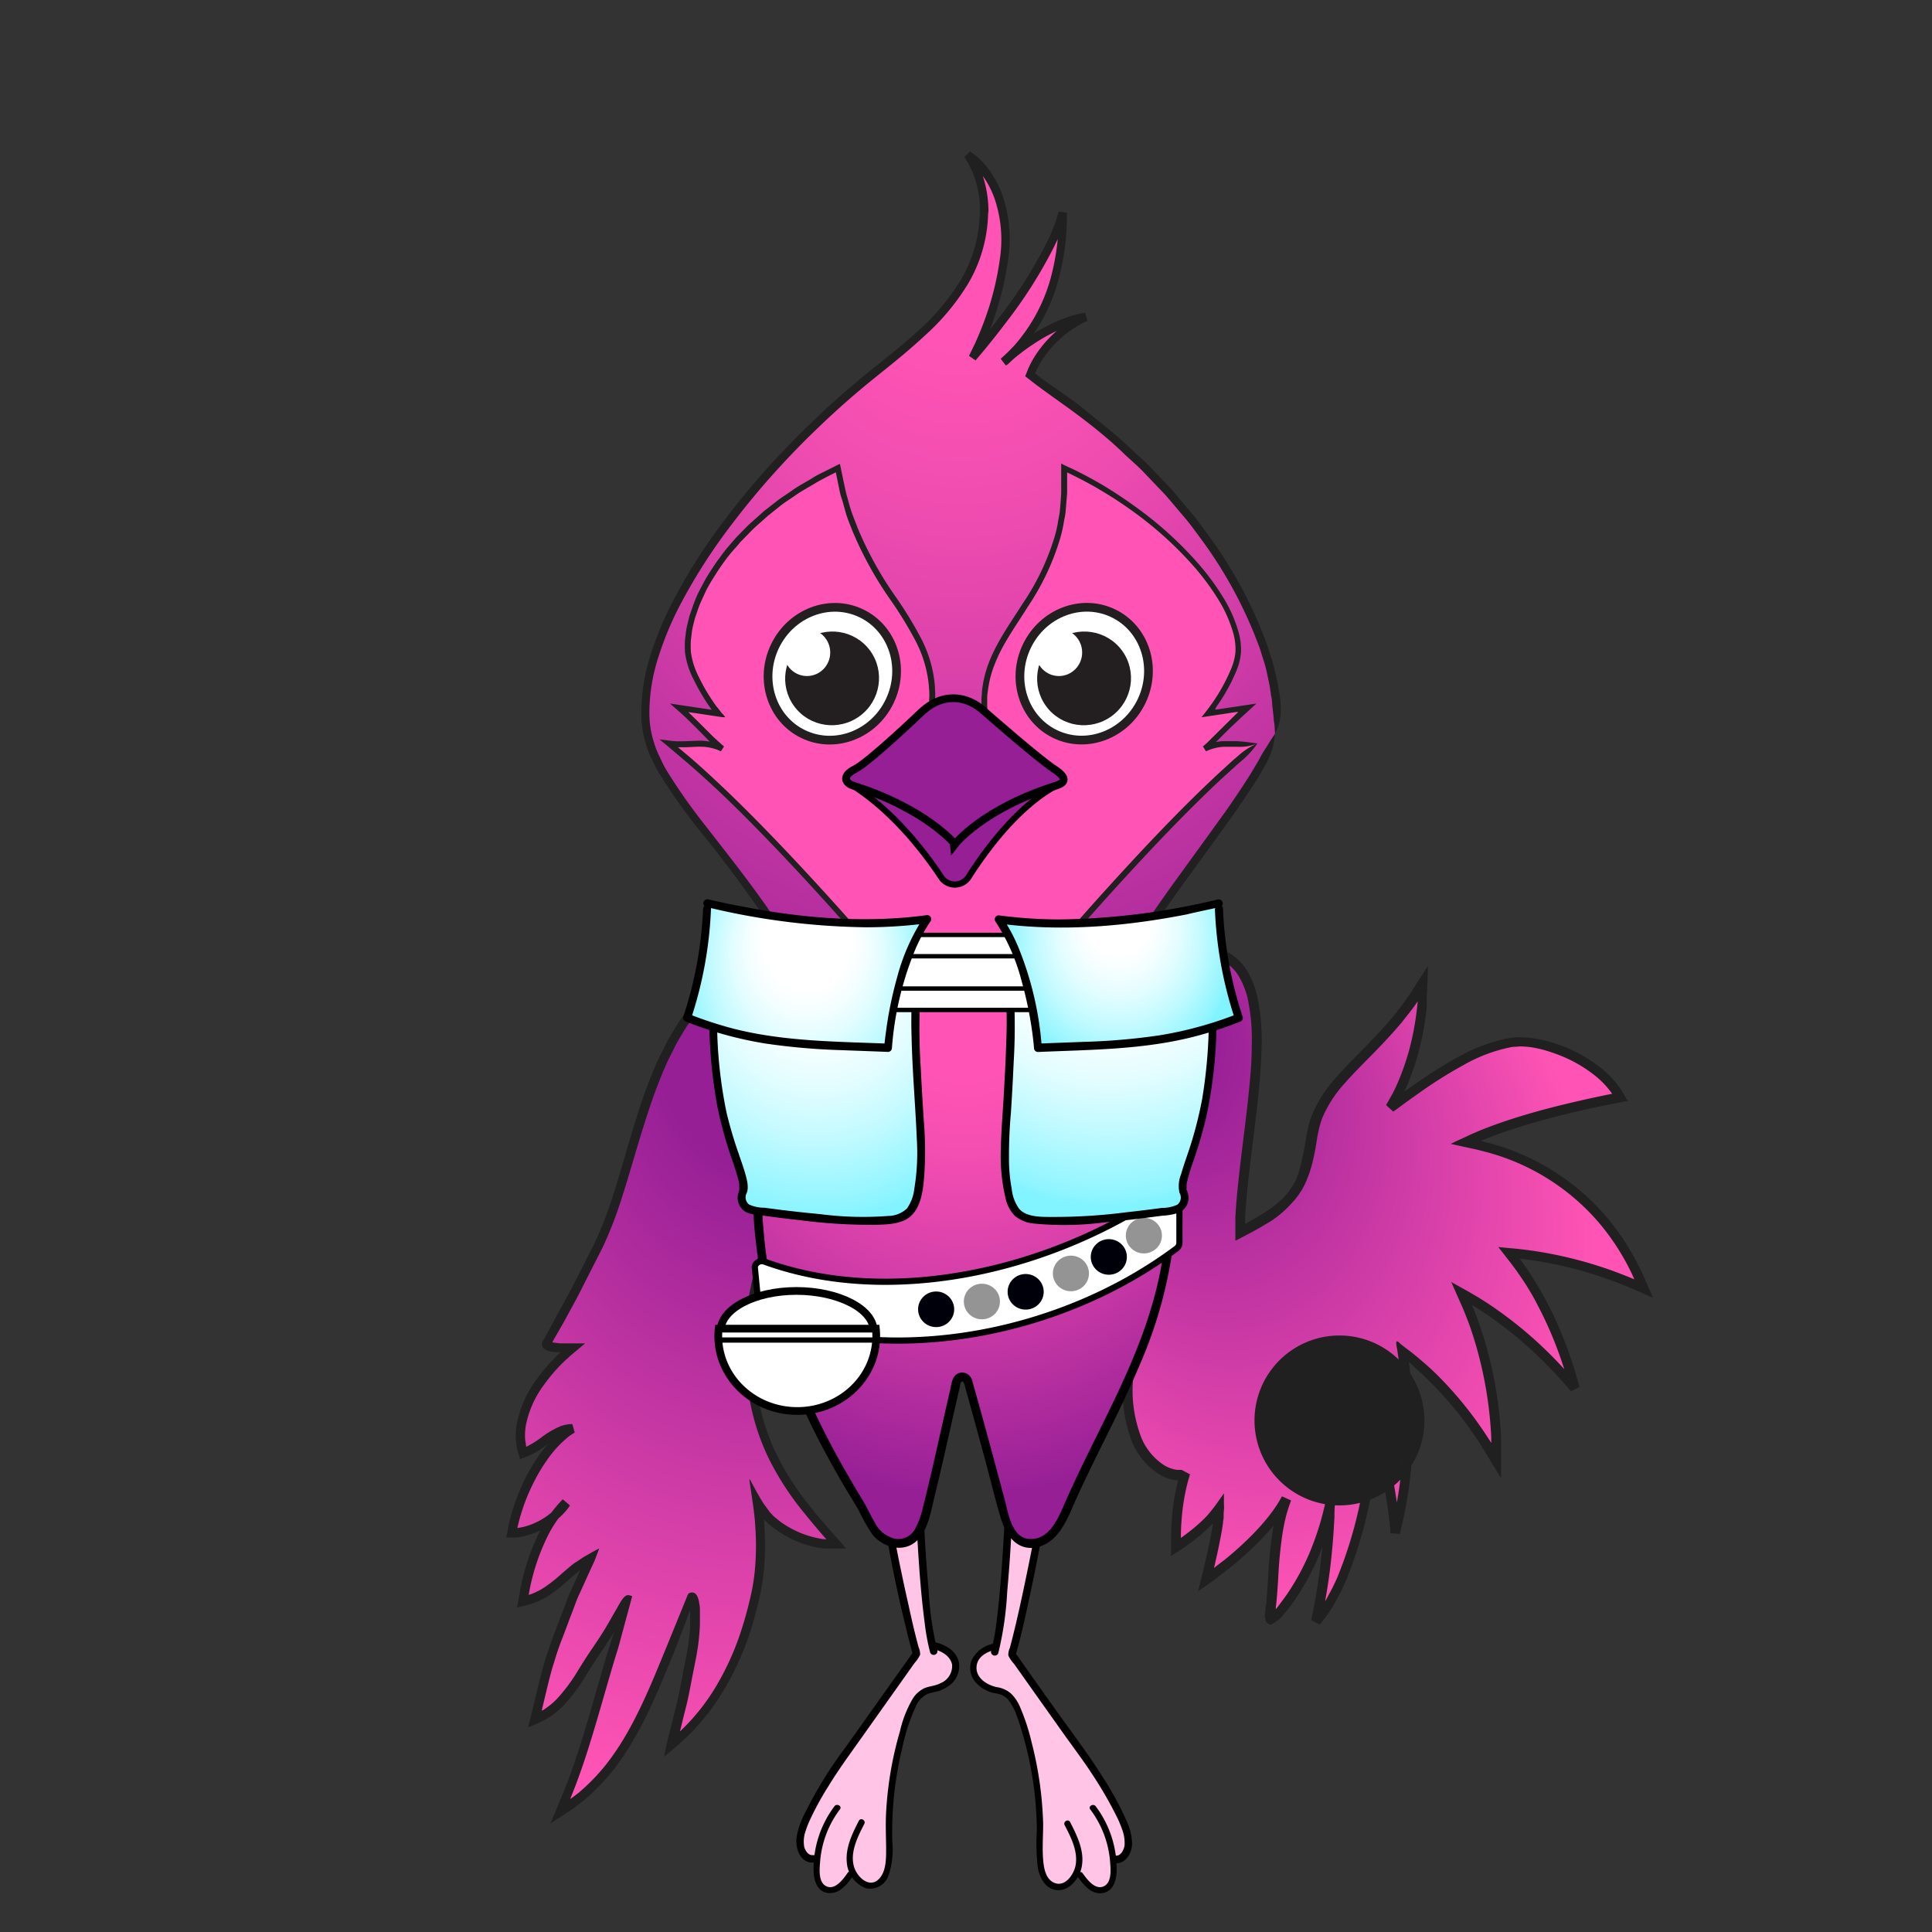 <svg xmlns="http://www.w3.org/2000/svg" xmlns:xlink="http://www.w3.org/1999/xlink" viewBox="0 0 300 300"><rect x="0" y="0" width="300" height="300" fill="#333333" stroke="none"/><defs><style>.cls-1{fill:#ffc4e6;}.cls-2{fill:url(#radial-gradient);}.cls-10,.cls-11,.cls-13,.cls-17,.cls-26,.cls-3{fill:#fff;}.cls-12,.cls-13,.cls-14,.cls-17,.cls-20,.cls-28,.cls-29,.cls-3{stroke:#000;}.cls-11,.cls-12,.cls-13,.cls-14,.cls-17,.cls-3{stroke-linecap:round;}.cls-11,.cls-12,.cls-13,.cls-14,.cls-17,.cls-20,.cls-26,.cls-28,.cls-29,.cls-3{stroke-miterlimit:10;}.cls-4{fill:url(#radial-gradient-2);}.cls-5{fill:url(#radial-gradient-3);}.cls-6{fill:url(#radial-gradient-4);}.cls-7{fill:url(#New_Gradient_Swatch_1);}.cls-8{fill:url(#New_Gradient_Swatch_1-2);}.cls-9{fill:url(#New_Gradient_Swatch_1-3);}.cls-11,.cls-26{stroke:#231f20;}.cls-11{stroke-width:0.56px;}.cls-12,.cls-14,.cls-20,.cls-29{fill:none;}.cls-12,.cls-13,.cls-29{stroke-width:1.25px;}.cls-14{stroke-width:0.85px;}.cls-15{fill:url(#radial-gradient-5);}.cls-16{fill:url(#radial-gradient-6);}.cls-17{stroke-width:0.71px;}.cls-18{fill:url(#radial-gradient-7);}.cls-19{fill:url(#radial-gradient-8);}.cls-20{stroke-width:1.38px;}.cls-21{fill:url(#radial-gradient-9);}.cls-22{fill:#202020;}.cls-23{fill:url(#radial-gradient-10);}.cls-24{fill:url(#radial-gradient-11);}.cls-25{fill:#ff54b5;}.cls-26{stroke-width:1.41px;}.cls-27{fill:#231f20;}.cls-28{fill:#961f96;}</style><radialGradient id="radial-gradient" cx="45.52" cy="41.21" fy="12.104" r="75.31" gradientUnits="userSpaceOnUse"><stop offset="0.16" stop-color="#ff54b5"/><stop offset="0.28" stop-color="#f34eb1"/><stop offset="0.49" stop-color="#d23da8"/><stop offset="0.77" stop-color="#9e2398"/><stop offset="0.81" stop-color="#961f96"/></radialGradient><radialGradient id="radial-gradient-2" cx="-24499.13" cy="-13169.01" r="14.12" gradientTransform="matrix(0.2, 0.04, -0.04, 0.2, 4567.04, 3573.29)" gradientUnits="userSpaceOnUse"><stop offset="0.28" stop-color="#fff"/><stop offset="0.41" stop-color="#fbfbfb"/><stop offset="0.54" stop-color="#efefef"/><stop offset="0.67" stop-color="#dadada"/><stop offset="0.8" stop-color="#bebebe"/><stop offset="0.93" stop-color="#9a9a9a"/><stop offset="0.95" stop-color="#949494"/></radialGradient><radialGradient id="radial-gradient-3" cx="-24434.3" cy="-13202.89" r="14.12" xlink:href="#radial-gradient-2"/><radialGradient id="radial-gradient-4" cx="-24383.17" cy="-13242.24" r="14.12" xlink:href="#radial-gradient-2"/><radialGradient id="New_Gradient_Swatch_1" cx="-520.99" cy="2199.29" r="2.88" gradientTransform="matrix(1, 0.17, -0.17, 0.99, 943.98, -2013.25)" gradientUnits="userSpaceOnUse"><stop offset="0.07" stop-color="#919191"/><stop offset="0.21" stop-color="#828283"/><stop offset="0.47" stop-color="#5c5c60"/><stop offset="0.83" stop-color="#1f1f27"/><stop offset="1" stop-color="#00000a"/></radialGradient><radialGradient id="New_Gradient_Swatch_1-2" cx="-507.4" cy="2194.05" r="2.88" xlink:href="#New_Gradient_Swatch_1"/><radialGradient id="New_Gradient_Swatch_1-3" cx="-495.3" cy="2186.21" r="2.88" xlink:href="#New_Gradient_Swatch_1"/><radialGradient id="radial-gradient-5" cx="21.77" cy="29.27" fy="4.729" r="43.04" gradientUnits="userSpaceOnUse"><stop offset="0.21" stop-color="#fff"/><stop offset="0.28" stop-color="#f7feff"/><stop offset="0.38" stop-color="#e3fdff"/><stop offset="0.51" stop-color="#c1faff"/><stop offset="0.66" stop-color="#92f5ff"/><stop offset="0.71" stop-color="#81f4ff"/></radialGradient><radialGradient id="radial-gradient-6" cx="68.75" cy="29.27" fy="-12.677" r="71.76" gradientUnits="userSpaceOnUse"><stop offset="0.27" stop-color="#fff"/><stop offset="0.31" stop-color="#f7feff"/><stop offset="0.37" stop-color="#e3fdff"/><stop offset="0.44" stop-color="#c1faff"/><stop offset="0.53" stop-color="#92f5ff"/><stop offset="0.55" stop-color="#81f4ff"/></radialGradient><radialGradient id="radial-gradient-7" cx="20.06" cy="12.32" fy="4.466" r="21.14" gradientTransform="translate(0 -2.07) scale(1 1.17)" gradientUnits="userSpaceOnUse"><stop offset="0.34" stop-color="#fff"/><stop offset="0.43" stop-color="#f7feff"/><stop offset="0.57" stop-color="#e3fdff"/><stop offset="0.74" stop-color="#c1faff"/><stop offset="0.94" stop-color="#92f5ff"/><stop offset="1" stop-color="#81f4ff"/></radialGradient><radialGradient id="radial-gradient-8" cx="70.46" cy="12.32" fy="2.722" r="34.01" gradientTransform="translate(0 -1.22) scale(1 1.1)" gradientUnits="userSpaceOnUse"><stop offset="0.15" stop-color="#fff"/><stop offset="0.2" stop-color="#f7feff"/><stop offset="0.29" stop-color="#e3fdff"/><stop offset="0.4" stop-color="#c1faff"/><stop offset="0.52" stop-color="#92f5ff"/><stop offset="0.55" stop-color="#81f4ff"/></radialGradient><radialGradient id="radial-gradient-9" cx="24448.14" cy="74.49" fx="24432.205" fy="-4.543" r="89.42" gradientTransform="matrix(-1, 0, 0, 1, 24482.75, 0)" gradientUnits="userSpaceOnUse"><stop offset="0.25" stop-color="#961f96"/><stop offset="0.61" stop-color="#d840a9"/><stop offset="0.85" stop-color="#ff54b5"/></radialGradient><radialGradient id="radial-gradient-10" cx="-2025.09" cy="1349.18" fx="-2062.849" fy="1299.227" r="72.23" gradientTransform="translate(1855.85 -1329.65) scale(0.85 1.03)" gradientUnits="userSpaceOnUse"><stop offset="0.12" stop-color="#961f96"/><stop offset="0.52" stop-color="#d840a9"/><stop offset="0.79" stop-color="#ff54b5"/></radialGradient><radialGradient id="radial-gradient-11" cx="51.75" cy="78.44" fy="3.727" r="122.67" gradientUnits="userSpaceOnUse"><stop offset="0.14" stop-color="#ff54b5"/><stop offset="0.28" stop-color="#ef4cb0"/><stop offset="0.54" stop-color="#c637a4"/><stop offset="0.8" stop-color="#961f96"/></radialGradient><symbol id="Bird_Body_MASTER_1_9" data-name="Bird_Body_MASTER_1 9" viewBox="0 0 185.53 142.13"><path class="cls-20" d="M7.21,71.38"/><path class="cls-20" d="M132.92,66"/><path class="cls-21" d="M39.31,63.26c0,15.3,4.13,22.57,14.13,33.57-4.54.47-10.81-2.63-12.81-6.63a43.16,43.16,0,0,1,.5,6.66,44.49,44.49,0,0,1-.52,6.8A55.52,55.52,0,0,1,36,117.74,37,37,0,0,1,32,124a33,33,0,0,1-5.25,5.33c.74-2.6,1.35-5.14,1.89-7.65s1-5,1.45-7.51c.88-5,.43-10.5-.54-8.08s-1.89,4.91-2.83,7.41c-4,9.67-8,20.67-18,26.67,4-9,6-18,8.74-26.74.63-2.08,1.27-4.14,2-6.19s.22-1.63-.93.49a71,71,0,0,1-3.78,6.19c-3,4.25-5,9.25-10,11.25,1-4,2-9,3.75-13.38.75-2.18,1.56-4.34,2.43-6.45s1.82-4.17,2.82-6.17c-4,2-6,6-11,7,1-6,3-12,7-16A11.53,11.53,0,0,1,.88,95.06c1-6,4.86-13.88,9.86-16.88-3,0-5,3-8,4-2-6,3-13,8-17-2,0-5,0-4-1,1.5-2.75,2.93-5.38,4.31-8s2.71-5.17,4-7.82C21.74,34.18,22,13.88,38,3.19c5.32-3.57,20.18,1.22,21.2,9.27,3.54,27.83-9.27,12.81-16.74,35.23A56.52,56.52,0,0,0,39.31,63.26Z"/><path class="cls-22" d="M39.31,63.26a26.71,26.71,0,0,0-.5,2.63,17.52,17.52,0,0,0,0,2.94c0,.28.07.7.12,1.21,0,.25.06.53.09.83l0,.22v.06l.07.51c.13.77.21,1.55.38,2.33a36.36,36.36,0,0,0,3.11,9.28,46.43,46.43,0,0,0,5.57,8.53c1.07,1.34,2.2,2.67,3.35,4l.29.32h-.13c-.41,0-.82-.08-1.22-.17a15.44,15.44,0,0,1-4.73-1.79,13.31,13.31,0,0,1-2.09-1.47,4.81,4.81,0,0,1-.48-.42L42.91,92l-.12-.11-.11-.12a.53.53,0,0,1-.11-.14l-.93-1.28L41.41,90l-.29-.49-.58-1-1-1.85-.12-.2c0-.08-.09-.15-.06-.06l0,.3.1.65.44,3c.14,1,.26,2,.33,2.74l.09,1.38a42.49,42.49,0,0,1,0,5.41,32.54,32.54,0,0,1-.76,5.39c-.41,1.79-.88,3.57-1.45,5.33a44.08,44.08,0,0,1-4.58,10,34.73,34.73,0,0,1-3.31,4.43c-.61.69-1.25,1.35-1.92,2l-.19.18h0l.15-.63.68-2.76c.5-1.83.82-3.69,1.18-5.54s.77-3.66,1-5.58c.11-1,.19-1.9.22-2.86,0-.47,0-1,0-1.43l0-.72c0-.28,0-.71-.11-1.18-.12-.92-.41-1.53-.79-1.68a.69.69,0,0,0-.38-.1.83.83,0,0,0-.34.06,1,1,0,0,0-.27.16,1.87,1.87,0,0,0-.16.35l-1.17,2.88-2.3,5.64c-2.76,6.74-5.46,13.42-9.69,18.77a31.48,31.48,0,0,1-3.43,3.67l-.93.83-1,.76-.37.28h0s0,0,0-.11l.24-.58.45-1.15c.59-1.54,1.13-3.08,1.64-4.6,2-6.1,3.53-12,5.2-17.38.2-.58.46-1.59.69-2.45s.48-1.76.71-2.63.47-1.73.7-2.58c.11-.43.23-.85.34-1.27a.2.2,0,0,0-.19-.12.75.75,0,0,1-.24-.08,1,1,0,0,0-.17,0,.51.51,0,0,0-.25,0c-.2.1-.49.2-1.11,1.23l-1.9,3.32-.67,1.12-.47.75c-.64,1-1.28,1.93-1.93,2.89s-1.21,1.89-1.78,2.79a27.77,27.77,0,0,1-3.45,4.66,11.24,11.24,0,0,1-1.92,1.6,3.84,3.84,0,0,1-.5.32h0l0-.22c.05-.17.09-.35.13-.52l.45-1.9c.57-2.38,1-4.08,1.34-5.06.44-1.5.9-2.86,1.43-4.17l1.38-3.67c.46-1.14.81-2.25,1.26-3.21s.86-1.88,1.24-2.73c.31-.66.59-1.29.87-1.9.17-.38.4-.83.5-1.13l.36-.94.17-.46.09-.22,0-.11-.12.06-.9.49L12.52,99l-.79.53-.38.26A3.54,3.54,0,0,0,11,100c-.25.2-.49.38-.71.57l-1.18,1a24.68,24.68,0,0,1-2.62,2.12,3.58,3.58,0,0,1-.57.37,4.61,4.61,0,0,1-.8.45,8,8,0,0,1-1.41.59l-.07,0h0l.06-.32a34.38,34.38,0,0,1,3.14-9.43,19.52,19.52,0,0,1,1.91-3,16.17,16.17,0,0,1,1.29-1.49l.17-.19h0c-2.29-1.89-.64-.52-1.15-.93l0,0,0,0L9,90c-.1.13-.19.27-.3.4a8.27,8.27,0,0,1-.69.77,11.35,11.35,0,0,1-3.74,2.47,9.68,9.68,0,0,1-2.36.65h-.1s0,0,0,0,0,0,.14-.61h0c.14-.57.32-1.29.69-2.4a30.27,30.27,0,0,1,1.94-4.6,26,26,0,0,1,2-3.33A17.68,17.68,0,0,1,10,79.6a3.93,3.93,0,0,1,.57-.41l.3-.2.15-.11.07,0h0c-.77-2.78-.22-.77-.4-1.39h-.07a5.74,5.74,0,0,0-1.82.34,14.27,14.27,0,0,0-3.2,1.89c-.51.36-1,.72-1.54,1-.26.15-.53.31-.81.44-.07,0,0,0,0,0h0l-.06-.23c0-.32-.09-.65-.13-1a11.19,11.19,0,0,1,.09-2.07h0a16.23,16.23,0,0,1,3-6.77,27.12,27.12,0,0,1,3.1-3.61l.47-.44.4-.36c.15-.15.33-.3.51-.45l2.13-1.79c.08,0,0,0-.06,0H10l-1.29,0L8,64.35a5,5,0,0,1-.62-.1l-.23-.06s0,0,0,0c-.17.19-.18.26-.28.31s0,0,0,0,0,0,0,0a.34.34,0,0,1,.17,0l.07,0,.14.08s0,0,0,0l.12-.14.1-.2.36-.66L9.32,61c1-1.87,2.08-3.76,3.09-5.81l3.2-6.29a64.29,64.29,0,0,0,2.77-7C20,37,21.35,31.83,23.1,26.61a79,79,0,0,1,3-7.78c.31-.63.63-1.26.95-1.89a18.78,18.78,0,0,1,1-1.87c.36-.61.73-1.22,1.1-1.83l1.24-1.74.63-.88.71-.81,1.42-1.63,1.58-1.49.8-.74c.28-.24.58-.44.87-.67L38.19,4A5.56,5.56,0,0,1,40,3.1a12.33,12.33,0,0,1,4.22-.3,21.34,21.34,0,0,1,8.34,2.61c2.53,1.42,4.88,3.5,5.68,6.18a6.7,6.7,0,0,1,.21,1l.13,1.13c.09.76.18,1.51.23,2.27.14,1.51.23,3,.23,4.52A25.1,25.1,0,0,1,58.7,25a10.3,10.3,0,0,1-1.49,4c-1.53,2.33-4.48,3.47-6.94,5.38a21.21,21.21,0,0,0-5.93,7A41.62,41.62,0,0,0,41,49.65c-.41,1.4-.79,2.81-1.12,4.22l-.14.59c-.06.28-.12.55-.17.81-.22,1-.38,1.9-.46,2.38a12.92,12.92,0,0,0,.17,5.61,47.19,47.19,0,0,0,1.3-5.35c.09-.47.24-1.31.46-2.33,0-.25.11-.52.17-.79l.14-.58c.32-1.38.69-2.76,1.1-4.13a39.3,39.3,0,0,1,3.18-8,19.72,19.72,0,0,1,5.52-6.56c1.16-.88,2.43-1.63,3.73-2.48a11.92,11.92,0,0,0,3.55-3.26,11.78,11.78,0,0,0,1.72-4.53,25.9,25.9,0,0,0,.35-4.71c0-1.56-.09-3.11-.23-4.65-.06-.78-.14-1.54-.23-2.31l-.13-1.15a8.85,8.85,0,0,0-.27-1.24A9.93,9.93,0,0,0,57.11,7,16.6,16.6,0,0,0,53.29,4.1a22.9,22.9,0,0,0-8.95-2.8,13.72,13.72,0,0,0-4.76.36,7,7,0,0,0-2.24,1.07L35.51,4.1c-.3.24-.62.45-.91.7l-.83.78L32.11,7.13,30.62,8.84l-.74.85-.65.91-1.3,1.82-1.14,1.9a18.1,18.1,0,0,0-1.06,1.93l-1,1.95a80.12,80.12,0,0,0-3.08,7.94C19.91,31.43,18.58,36.61,17,41.4a62.84,62.84,0,0,1-2.71,6.84c-1.09,2.15-2.14,4.24-3.17,6.25S9,58.42,8,60.27L6.53,63l-.36.67-.08.13h0a.63.63,0,0,0-.1.12,1.63,1.63,0,0,0-.19.47,1.12,1.12,0,0,0,.14.68,1.26,1.26,0,0,0,.35.35,1.5,1.5,0,0,0,.3.16,3,3,0,0,0,.47.14,6.46,6.46,0,0,0,.81.13l.76,0h.13L8.68,66c-.17.15-.34.3-.49.46a28.11,28.11,0,0,0-3.28,3.81,17.81,17.81,0,0,0-3.24,7.43h0a12,12,0,0,0-.1,2.39c.05.39.09.77.15,1.15s.13.53.2.79l.28,1c0,.26.21.07.36,0L3,82.87a8.56,8.56,0,0,0,.89-.37A8.4,8.4,0,0,0,4.86,82c.6-.35,1.13-.74,1.64-1.1a12.67,12.67,0,0,1,2.84-1.7,4.3,4.3,0,0,1,1.34-.26h.05c-.17-.62.39,1.38-.38-1.39h0l-.09.06-.17.11L9.73,78a6.21,6.21,0,0,0-.64.47,19.24,19.24,0,0,0-3.71,4,29.38,29.38,0,0,0-2.14,3.51,33.26,33.26,0,0,0-2,4.82,25.68,25.68,0,0,0-.72,2.53c-.1.31-.27,1.33-.41,2.13L0,95.7s0,.12,0,.14H.18l.68,0,.66,0,.58-.06A12.13,12.13,0,0,0,4.81,95a12.92,12.92,0,0,0,4.24-2.81,9.59,9.59,0,0,0,.8-.89c.13-.15.23-.31.35-.47l.09-.11,0-.06,0,0c-.51-.43,1.16.93-1.14-1h0l-.2.21a20.21,20.21,0,0,0-1.39,1.61,22,22,0,0,0-2.06,3.24,36.47,36.47,0,0,0-3.28,9.83q0,.27-.09.51c-.05.27-.09.53-.13.78s-.09.5-.13.74l-.06.35c0,.09-.11.31.06.22l1.26-.31a8.71,8.71,0,0,0,1-.29,10.72,10.72,0,0,0,1.63-.67,6.65,6.65,0,0,0,.9-.51,5.42,5.42,0,0,0,.63-.42,25.58,25.58,0,0,0,2.77-2.23l1.14-1c.21-.18.44-.35.67-.53l.07,0h0c-.08.18-.17.36-.25.55l-1.26,2.77c-.47,1-.82,2.08-1.27,3.24s-.91,2.39-1.4,3.7-1,2.75-1.47,4.26c-.3,1-.78,2.74-1.35,5.14-.39,1.61-.83,3.44-1.33,5.47l0,.14,0,.07.06,0,.26-.12.52-.23,1.06-.48a10.79,10.79,0,0,0,1.06-.55c.2-.11.38-.23.57-.36a13.4,13.4,0,0,0,2.16-1.8A28.74,28.74,0,0,0,13,118c.57-.91,1.14-1.84,1.76-2.76s1.3-1.9,1.94-2.91l.75-1.21h0l-.87,2.75c-1.69,5.43-3.18,11.32-5.19,17.35-.51,1.5-1,3-1.62,4.53l-.45,1.14-.66,1.6c-.31.75-.62,1.5-.94,2.25l-.47,1.12-.06.14s-.07.14,0,.07l.26-.16.52-.34L10,140.24l1-.67.64-.5,1-.79,1-.87a33,33,0,0,0,3.6-3.86c4.41-5.59,7.14-12.4,9.9-19.14l.26-.64.21-.53.41-1.08.82-2.15.82-2.16.1-.25h0s0,0,0,.2l0,.67c0,.45,0,.9,0,1.36,0,.91-.11,1.82-.22,2.72-.21,1.8-.66,3.65-1,5.48s-.67,3.68-1.16,5.49l-.67,2.73-.53,2.12c-.25,1-.39,1.74-.58,2.61l-.07.31.26-.22.53-.42,1-.84c.34-.27.69-.58,1-.88l.85-.78c.7-.67,1.37-1.37,2-2.09a34.55,34.55,0,0,0,3.46-4.62A46,46,0,0,0,39.5,111c.57-1.8,1.06-3.63,1.48-5.46a35.93,35.93,0,0,0,.8-5.61,45.52,45.52,0,0,0,0-5.6L41.72,93c0-.13,0,0,0-.06h0l.39.38a5.89,5.89,0,0,0,.53.48,15.76,15.76,0,0,0,2.31,1.62,16.65,16.65,0,0,0,5.2,2,10.82,10.82,0,0,0,1.39.2h1.16c.4,0,.82,0,1.24,0l.63,0h.32c.07,0,.1,0,0-.06l-.09-.12-.77-.93-1.44-1.62c-1.14-1.29-2.25-2.6-3.31-3.92a45.33,45.33,0,0,1-5.39-8.26,34.36,34.36,0,0,1-3-8.89c-.16-.75-.24-1.51-.37-2.26L40.5,71v0l0-.22q0-.43-.09-.81c-.05-.49-.09-.9-.12-1.17a23.67,23.67,0,0,0-.36-2.85C39.76,65,39.56,64.22,39.31,63.26Z"/><path class="cls-23" d="M92.13,28.47c-1.5,13.58-4.7,40.88,10.9,30.4-7.91,24.12,5.38,28.36,6.8,26.51a37.78,37.78,0,0,0-1.51,12s4.93-3.1,7-6.29c.24,2.34-2.09,11.53-2.09,11.53s9.49-6.5,12.94-13.17c-2.35,6-1.81,12.32-2.69,19.11,0,.41.26.71.49.47,4.29-4.44,7.6-11.09,9.26-18.64a105.76,105.76,0,0,1-2.25,19c6.45-7.38,9.65-25.11,9.15-32.61a87.56,87.56,0,0,1,3.67,18.26A72.51,72.51,0,0,0,145,65.68a57.63,57.63,0,0,1,15.21,17.71,62.83,62.83,0,0,0-5.7-27.12,64.48,64.48,0,0,1,18.43,15.48,58.56,58.56,0,0,0-10.67-21.94A66.5,66.5,0,0,1,184,55.59C178.14,40.71,166.37,34,155.18,31.91c6.83-3.37,17.89-6,25-7.29-3.12-5.7-11.45-9-16.27-9-7,.08-17.18,8-20.92,10.71a41.86,41.86,0,0,0,5.35-20.16c-6.56,11.4-16.55,15.39-17.91,24.61-1.28,8.65-3,11.18-11.8,15.66.23-17.2,9.17-44.87-6.46-45.67C99.2.11,93.62,14.9,92.13,28.47Z"/><path class="cls-22" d="M92.13,28.47a20.51,20.51,0,0,0-1.41,5.71c0,.57-.14,1.58-.26,2.8C90.18,40.4,90,43.9,90,47.5A48.33,48.33,0,0,0,90.4,53a18.72,18.72,0,0,0,1.52,5.48,7,7,0,0,0,1.88,2.44,5.07,5.07,0,0,0,3,1.12,7.78,7.78,0,0,0,3-.56,8.84,8.84,0,0,0,1.37-.59l.33-.17.14-.07h0a1.27,1.27,0,0,0-.06.18c-.2.76-.4,1.52-.61,2.28a47,47,0,0,0-1,5.73,22.68,22.68,0,0,0,1.38,11.81,11.43,11.43,0,0,0,4,4.78,6.83,6.83,0,0,0,3.09,1.15h.26s0,0,0,0a34.54,34.54,0,0,0-1,6c-.08,1-.13,2-.15,3v1.12l0,1.44a6.77,6.77,0,0,0,0,.68l.6-.38c.4-.26.8-.51,1.21-.79l.6-.41.3-.22.61-.45c.4-.31.8-.62,1.19-.94a25.54,25.54,0,0,0,2.24-2.06h0l0,.17-.12.71c-.25,1.5-.57,3-.89,4.4-.2.88-.4,1.74-.59,2.55-.16.65-.32,1.28-.47,1.9-.08.31-.16.62-.23.92l-.06.23s0,.11,0,.07l.09-.06.35-.24,1.32-.92,1.22-.89,1.28-1,1-.78c3.93-3.19,7.51-6.89,9.39-10.27l.18-.31.08-.15,0,0h0l-1.44-.65h0v0l0,.08c-.08.22-.15.43-.23.63-.15.4-.26.79-.37,1.16-.23.72-.37,1.36-.49,1.87-.22,1-.3,1.56-.28,1.44h0a70.13,70.13,0,0,0-.79,7.94c-.08,1.24-.16,2.43-.26,3.53,0,.28,0,.55-.08.82s-.07.69-.11,1l-.09.77c0,.18.07.34.1.51s0,.38.12.45a1.11,1.11,0,0,0,.28.3,1.05,1.05,0,0,0,.44.18c.1.06.23-.08.37-.16s.51-.36.76-.52l.36-.26c.14-.15.27-.29.39-.44l.43-.5c.47-.57.84-1.05,1.11-1.42l.43-.6a40.07,40.07,0,0,0,4.72-9.22c.55-1.52,1-3,1.37-4.38.09-.35.17-.69.25-1l.12-.5.05-.25,0-.06a13.74,13.74,0,1,0-1.57-.18h0v.15c0,.64,0,1.25-.07,1.83-.24,4.6-.57,7-.36,5h0c-.29,3.19-.74,6.33-1.26,9.14l-.4,2-.1.49,0,.12v.06h0l1.37.69h0l0,0,.16-.21.62-.79a17,17,0,0,0,1.06-1.54,14.69,14.69,0,0,0,.84-1.43c.24-.46.47-.88.68-1.27s.35-.76.5-1.08c.29-.65.52-1.13.63-1.43.22-.6.18-.4-.34.79h0a68.81,68.81,0,0,0,4.6-17A52.43,52.43,0,0,0,141,78.4l0-.88v-.74c-.69.12,1.54-.31-1.54.28h0v.07l.46,1.51c.29,1,.54,1.9.77,2.76.88,3.44,1.29,5.89,1.46,6.83s.09.38-.39-2.1c.36,1.8.65,3.59.89,5.32.11.87.22,1.72.31,2.55l.06.62,0,.31v.21l1.56.12h0l0-.08c.09-.4.19-.8.28-1.19a68.39,68.39,0,0,0,1.38-8c.22-2,.29-3.37.32-3.64s0,.5-.22,2.63h0a74.67,74.67,0,0,0,.1-13.68c-.1-1.08-.21-2.15-.35-3.2l-.08-.62h0s0,0,0,0c.39.31.76.63,1.13,1,.74.64,1.45,1.3,2.13,2a57.62,57.62,0,0,1,7,8.33c.49.7,1,1.41,1.41,2.12l2.35,3.83.61,1,.15.25.08.12s.06.12.05,0v-.6c0-.79,0-1.58,0-2.37s0-1.52,0-2.33l0-.8,0-.59A65.37,65.37,0,0,0,158,63.09c-.37-1.16-.75-2.27-1.16-3.32-.2-.53-.41-1.05-.63-1.55,0-.11,0,0,0,0h0l.3.18.58.36c.39.24.76.48,1.12.73a64.76,64.76,0,0,1,11.05,9.38c2,2.12,2.7,3,2.7,3l.2.23.08.09,0,0v0h0l1.37-.71v0l-.1-.36c-.08-.29-.18-.66-.32-1.15-.29-1-.7-2.4-1.45-4.45a60.91,60.91,0,0,0-3.58-8.1c-.26-.47-.9-1.7-2.08-3.58-.31-.46-.63-1-1-1.52l-.59-.84-.54-.73h0l.22,0,1.36.17a64.33,64.33,0,0,1,13.17,3.31q.93.33,1.89.72c.7.28,1,.39,2.62,1.1l2,.87.26.11s.05,0,0,0l0-.06-.06-.13-.22-.5-.44-1-.87-2c-.16-.34-.29-.71-.48-1A39.86,39.86,0,0,0,178,44a37.77,37.77,0,0,0-19.56-12.12l-.77-.2s0,0,0,0h0l.73-.31c2-.8,4.09-1.51,6.25-2.17,4.31-1.31,8.89-2.42,13.67-3.38l2.78-.54.2,0c.05,0,.2,0,.11-.09l-.24-.38L180.7,24l-.48-.79c-.12-.17-.21-.27-.31-.41a15.41,15.41,0,0,0-2.75-2.84,23.35,23.35,0,0,0-7-3.87,20.93,20.93,0,0,0-4-1,14.79,14.79,0,0,0-2.12-.18c-.36,0-.72,0-1.08.06a6.41,6.41,0,0,0-1.07.15,27.05,27.05,0,0,0-7.91,3,71.55,71.55,0,0,0-7.28,4.59c-1.19.83-2.37,1.69-3.55,2.55l-.44.32-.11.08,0,0c.49.48-1.19-1,1.09,1.08l.14-.24c.19-.33.38-.65.56-1,.35-.66.69-1.34,1-2a42.26,42.26,0,0,0,2.8-8.74c.31-1.52.54-3.06.71-4.63l0-.58,0-.35c0-.19,0-.39,0-.57l.11-2.25.08-2.26,0-.56V3.39a.49.49,0,0,1-.07.11l-.15.23-.6.95h0c-.54.82-1.07,1.65-1.61,2.49l-.42.68-.37.52-.45.64c-.57.86-1.25,1.65-1.9,2.49-1.35,1.63-2.84,3.22-4.4,4.82s-3.21,3.2-4.77,5a20.9,20.9,0,0,0-4,6.16,16.06,16.06,0,0,0-.58,1.82c-.12.61-.29,1.27-.37,1.85-.18,1.19-.39,2.38-.67,3.54A18.94,18.94,0,0,1,127.75,38a11,11,0,0,1-2,2.84,16.19,16.19,0,0,1-2.83,2.27c-.51.35-1.06.66-1.59,1l-1.51.84-.19.1-.1,0s0,0,0,0l0-.89c.06-1.28.17-2.57.29-3.87.48-5.17,1.27-10.42,1.82-15.76.28-2.67.5-5.36.55-8.09a33.31,33.31,0,0,0-.72-8.23,14.54,14.54,0,0,0-1.59-4,8.51,8.51,0,0,0-3.16-3.06A10.14,10.14,0,0,0,112.51,0a16.65,16.65,0,0,0-4.23.28,15.13,15.13,0,0,0-7.39,3.91,24.06,24.06,0,0,0-4.82,6.66,44.87,44.87,0,0,0-2.84,7.53l-.24.9-.15.58c-.09.39-.2.75-.26,1.09-.14.68-.26,1.24-.33,1.6a16.16,16.16,0,0,0-.12,5.9,30.67,30.67,0,0,0,1.66-5.59c.08-.35.19-.9.33-1.56.07-.33.17-.68.26-1.05l.15-.57c.07-.29.15-.58.23-.88a42.09,42.09,0,0,1,2.73-7.23A22.08,22.08,0,0,1,102,5.37a13.48,13.48,0,0,1,6.61-3.51c2.47-.47,5.22-.46,7.33.72a6.78,6.78,0,0,1,2.59,2.51,13,13,0,0,1,1.4,3.51,31.85,31.85,0,0,1,.67,7.83c0,2.65-.26,5.31-.54,8-.55,5.29-1.33,10.54-1.82,15.78-.12,1.31-.23,2.61-.29,3.93l0,.49,0,.72,0,1.77,0,.45v.22c0,.06,0,0,0,0l.1,0,.76-.4,1.51-.79.58-.31.43-.24.85-.48c.56-.35,1.12-.66,1.66-1A17,17,0,0,0,126.84,42a12.64,12.64,0,0,0,2.33-3.25,19.76,19.76,0,0,0,1.28-3.67c.29-1.23.52-2.46.7-3.68.09-.63.23-1.14.34-1.71A15.22,15.22,0,0,1,132,28a19.67,19.67,0,0,1,3.69-5.69c1.5-1.72,3.14-3.31,4.71-4.92s3.1-3.24,4.5-4.92c.66-.87,1.37-1.69,2-2.58l.46-.66.09-.12h0l-.08.8q-.24,2.27-.69,4.47a40,40,0,0,1-2.69,8.4c-.3.66-.62,1.31-1,1.94-.16.32-.35.62-.53.94l-.13.23c2.29,2.1.67.56,1.19,1l.06,0,.11-.09.45-.32c1.18-.87,2.34-1.72,3.52-2.54a71.45,71.45,0,0,1,7.12-4.48,25.5,25.5,0,0,1,7.44-2.87,4.26,4.26,0,0,1,.94-.13c.31,0,.62-.06.93-.06a15.06,15.06,0,0,1,1.88.16,20.19,20.19,0,0,1,3.69,1,22.07,22.07,0,0,1,6.51,3.6,14,14,0,0,1,2.48,2.56l.25.34h0s0,0,0,0l-.85.17c-4.83,1-9.44,2.09-13.82,3.42-2.19.67-4.32,1.39-6.38,2.22-.26.09-.5.21-.77.32-.5.21-1,.42-1.46.65-.93.44-2,.9-2.82,1.33l3.05.67c.5.11,1,.21,1.51.34l.74.19A36.2,36.2,0,0,1,176.83,45,38,38,0,0,1,182,53c.18.33.3.69.46,1,0,.06,0,.07,0,.06h0c.29.13-.7-.3-1.3-.53s-1.29-.5-1.93-.74a66.54,66.54,0,0,0-13.49-3.38l-1.39-.18-1.1-.12L162,49l-1.24-.12c-.08,0-.25-.05-.26,0l.19.24.37.47,1.42,1.82.75,1c.2.28.39.55.57.82.37.51.68,1,1,1.47,1.15,1.81,1.77,3,2,3.47h0a60.86,60.86,0,0,1,3.49,7.9c.73,2,1.13,3.4,1.42,4.35l.31,1.12c0,.14.07.26.09.36v0c.61-.31-1.36.71,1.37-.7h0l-.05,0-.07-.09-.21-.24s-.73-.92-2.76-3.09a65.86,65.86,0,0,0-11.32-9.62c-.37-.25-.75-.49-1.15-.74l-.6-.38-.9-.53c-.82-.49-1.64-.93-2.51-1.42l-.64-.36-.33-.18-.08-.05s-.06,0,0,0l.08.16.6,1.37c.2.46.41.92.62,1.39s.47,1.05.63,1.43.41,1,.6,1.5c.4,1,.78,2.11,1.13,3.24a64.13,64.13,0,0,1,2.82,16l0,.57a2.49,2.49,0,0,1,0,.37h0l-.05-.08-.22-.34q-.69-1.08-1.44-2.16a59.92,59.92,0,0,0-7.19-8.56c-.71-.69-1.44-1.37-2.2-2-.39-.34-.77-.67-1.18-1-.72-.6-1.56-1.2-2.35-1.82-1.23-1.33-.56.54-.51,1.38l.23,1.53.12.93c.15,1,.25,2.08.35,3.14a73.18,73.18,0,0,1-.1,13.38h0c.19-2.08.22-2.84.21-2.57s-.09,1.56-.31,3.56a68.19,68.19,0,0,1-1.35,7.78c-.09.38-.18.77-.28,1.16v.07h0c-1.38-.1,1.89.16,1.55.13v-.06l0-.16,0-.31-.06-.63c-.09-.84-.2-1.71-.32-2.59-.24-1.76-.54-3.58-.9-5.42h0c.49,2.53.55,3.1.4,2.14s-.59-3.45-1.49-7c-.23-.88-.48-1.82-.78-2.81-.15-.5-.31-1-.47-1.53l0,0v0h0c-3.08.58-.85.17-1.54.3v.7l0,.82a53,53,0,0,1-.59,7.31,68.09,68.09,0,0,1-4.49,16.62h0c.5-1.16.54-1.35.32-.77-.1.3-.32.76-.6,1.38l-.48,1c-.2.37-.41.77-.65,1.2a12.75,12.75,0,0,1-.79,1.35,13,13,0,0,1-1,1.43l-.57.73-.15.19v0h0c2.74,1.37.76.38,1.37.68h0v-.06l0-.12.1-.5c.13-.67.27-1.37.41-2.08.53-2.86,1-6,1.28-9.29h0c-.22,2,.12-.4.36-5.08,0-.58,0-1.2.07-1.85v-.17h0l-1.57-.2v.06l-.06.24c0,.16-.07.32-.11.48-.08.32-.15.65-.25,1a43.14,43.14,0,0,1-1.32,4.24,38.64,38.64,0,0,1-4.53,8.85l-.41.57c-.25.35-.61.81-1,1.35l-.31.36h0c0-.45.09-.91.13-1.39.1-1.12.18-2.32.26-3.57a70.74,70.74,0,0,1,.77-7.76c0,.11.06-.4.27-1.37.11-.49.25-1.09.46-1.77.1-.34.21-.71.35-1.08l.21-.59,0-.07v0h0l-1.45-.65h0l0,0-.08.14-.17.29c-1.71,3.08-5.16,6.7-9,9.81l-1,.76-.74.58h0s0,0,0,0l.35-1.54c.32-1.42.64-2.94.91-4.48l.12-.74.08-.57c0-.25.06-.49.09-.73,0-.45,0-.87.05-1.31s0-.78,0-1.17l0-1.2V88.7l-.25.35-.52.73a25.12,25.12,0,0,1-2.06,2.65,27.87,27.87,0,0,1-2.11,1.94c-.38.3-.75.6-1.14.89l-.88.65h0v-.35c0-1,.06-1.93.14-2.9a33.55,33.55,0,0,1,.94-5.67c.09-.39.3-1,.39-1.37l-.64-.34-.35-.19-.25-.13s-.08-.06-.14-.06l-.2,0a1.08,1.08,0,0,1-.19,0h-.28a5.34,5.34,0,0,1-2.35-.9,9.79,9.79,0,0,1-3.39-4.12,21.22,21.22,0,0,1-1.26-11,48.91,48.91,0,0,1,1-5.53l.36-1.36.19-.68.35-1.17.79-2.56.1-.32.05-.16,0-.08-.08,0-.6.37-1.2.73L101.3,59l-.79.42a8.48,8.48,0,0,1-1.21.52,6.4,6.4,0,0,1-2.42.46,4.12,4.12,0,0,1-3.54-2.68,16.68,16.68,0,0,1-1.36-5,44.28,44.28,0,0,1-.37-5.26c-.06-3.51.15-7,.43-10.36.11-1.2.2-2.21.25-2.77A22.22,22.22,0,0,0,92.13,28.47Z"/></symbol><symbol id="Bird_Head_1" data-name="Bird_Head_1" viewBox="0 0 103.44 156.8"><path class="cls-24" d="M102.5,94.41c1.89-5.88-3-33.3-37.78-56.62l-1.82-1.4a17.47,17.47,0,0,1,9-9.38c-4.36.6-9.84,4-13.06,7.07l-.33.22c6.61-5.74,9.68-14.09,9.68-24.18C65.68,20,53.55,33.63,53.55,33.63a49.59,49.59,0,0,0,5.19-16.88c.69-5.95-1.12-12.58-6-16C57,7,55.87,15.83,51.79,22.2S41.35,33,35.56,37.79c-19,15.75-37.92,40.69-34.51,57,2.34,11.18,23.52,27.5,30,50.06,4.72,16.54,34.51,13.71,40.58-.76C79.94,124.18,99.09,105,102.5,94.41Z"/><path class="cls-22" d="M102.5,94.41c.19-.38.36-.76.52-1.13a7.58,7.58,0,0,0,.28-1.14,9.06,9.06,0,0,0,.09-2.65,7.17,7.17,0,0,0-.11-1.06c0-.22-.07-.46-.11-.71-.07-.48-.15-1-.23-1.47-.35-1.38-.59-2.82-1.07-4.19L101.21,80c-.25-.69-.53-1.37-.79-2.06a71.55,71.55,0,0,0-8.87-15.86c-.92-1.24-1.82-2.52-2.85-3.69s-2-2.42-3-3.57L82.4,51.38c-1.07-1.15-2.29-2.15-3.43-3.24-2.26-2.2-4.79-4.08-7.2-6.08s-5.09-3.62-7.53-5.48l-.45-.35-.09-.07h0s0,0,0,0a5.32,5.32,0,0,1,.21-.5A15.06,15.06,0,0,1,65,33.73a17.71,17.71,0,0,1,2.88-3.29A17,17,0,0,1,71.43,28c.16-.09.32-.16.48-.24l.24-.11h0c.33,1.13-.41-1.56-.35-1.28h-.07l-.15,0a11,11,0,0,0-1.14.23,19.74,19.74,0,0,0-2.18.69,29.85,29.85,0,0,0-5.75,3.05c-.85.56-1.64,1.15-2.37,1.73-.36.29-.7.58-1,.86l-.47.43-.2.18-.18.12-.06,0,0,0h0L59,34.81v0l.11-.09.21-.2.4-.37c.26-.24.51-.46.72-.69.42-.44.78-.81,1-1.11.52-.61.72-.86.53-.62h0a28.73,28.73,0,0,0,5.52-10.77,40.28,40.28,0,0,0,1.35-9.86c0-.17,0-.34,0-.51v-.44h0c1.17.14-1.6-.21-1.32-.17h0v0c-.09.3-.18.58-.27.86a12.25,12.25,0,0,1-.52,1.52,23.2,23.2,0,0,1-.92,2.16c-.49,1-.58,1.23-.17.35h0a74.12,74.12,0,0,1-7.26,11.6c-1.25,1.68-2.48,3.23-3.63,4.63-.57.69-1.13,1.36-1.66,2l0,.06,0,0h0c-.24-.15,2.07,1.41,1.1.74h0l.07-.13.13-.28.27-.53q.26-.53.48-1a53.5,53.5,0,0,0,2.16-5.45c.25-.83.19-.51-.43,1.24h0a49.45,49.45,0,0,0,2.45-9.93,22,22,0,0,0-.52-9.25,15.93,15.93,0,0,0-3.95-7A13.21,13.21,0,0,0,53.45.43L53.27.3,53.19.23l0,0h0c.83-.82-1.15,1.11-.94.92l0,0,.2.33.4.64c.24.43.43.87.64,1.28s.33.84.48,1.24a17.18,17.18,0,0,1,.8,6.36c0,.38,0,.4,0,0,0-.2,0-.5,0-.92s0-.93-.06-1.57h0a22,22,0,0,1-3,12.47,36.12,36.12,0,0,1-6.61,8C42.9,31,40.81,32.68,39,34.13s-3.32,2.67-4.57,3.73c-2.51,2.12-4,3.5-4.89,4.32l-1.16,1.1-1.94,1.86c-1.24,1.24-3.07,3.06-5.3,5.5s-4.85,5.5-7.65,9.2A92,92,0,0,0,5.08,73.06a53.87,53.87,0,0,0-3.5,8.38A31,31,0,0,0,0,91.15a16.55,16.55,0,0,0,.82,5.16,14.45,14.45,0,0,0,1,2.48,21.44,21.44,0,0,0,1.27,2.36A93.54,93.54,0,0,0,9.36,110a209.26,209.26,0,0,1,13.41,18.43,72.57,72.57,0,0,1,5.42,10.48,59.58,59.58,0,0,1,2,5.62,20.34,20.34,0,0,0,1.12,2.94,9.5,9.5,0,0,0,.78,1.39,9.92,9.92,0,0,0,.93,1.3,18.21,18.21,0,0,0,10.88,6.1A30,30,0,0,0,56.45,156a26.39,26.39,0,0,0,11.24-5.51,17,17,0,0,0,4-4.95c.48-1,.89-1.89,1.3-2.8s.8-1.85,1.28-2.73a116.46,116.46,0,0,1,5.93-10.4c2.14-3.33,4.36-6.57,6.61-9.72l6.73-9.28c1.1-1.53,2.2-3,3.24-4.57.52-.77,1.06-1.51,1.55-2.29l1.23-1.9c.7-1.17,1.25-2.14,1.54-2.62a17,17,0,0,0,1-2.42,18.09,18.09,0,0,0,.41-2.36c-.51.73-.91,1.32-1.29,2a17.66,17.66,0,0,0-1.3,2.18l-1.52,2.55c-.4.62-.8,1.25-1.21,1.87s-1,1.51-1.53,2.27c-1,1.52-2.13,3-3.22,4.54l-6.73,9.29c-2.26,3.16-4.5,6.42-6.66,9.78s-4.2,6.86-6,10.52c-.49.9-.86,1.86-1.3,2.78s-.85,1.88-1.27,2.73a15.6,15.6,0,0,1-3.66,4.56,25.05,25.05,0,0,1-10.67,5.22,28.67,28.67,0,0,1-12,.32,16.9,16.9,0,0,1-10.1-5.62,14.51,14.51,0,0,1-2.59-5.18,59.59,59.59,0,0,0-2.08-5.75,71.57,71.57,0,0,0-5.52-10.66c-4.15-6.75-9-12.75-13.49-18.55a93.14,93.14,0,0,1-6.17-8.75A19.69,19.69,0,0,1,3,98.22a13.29,13.29,0,0,1-.93-2.31,15.28,15.28,0,0,1-.76-4.79,29.4,29.4,0,0,1,1.52-9.28,51.84,51.84,0,0,1,3.41-8.17,91,91,0,0,1,8.31-13c2.77-3.66,5.37-6.69,7.57-9.1s4-4.22,5.25-5.45l1.92-1.85,1.15-1.08c.89-.81,2.36-2.19,4.84-4.28,1.24-1.06,2.75-2.26,4.55-3.71S43.75,32,46,29.91a37.3,37.3,0,0,0,6.86-8.27A23.31,23.31,0,0,0,56.06,8.41h0c0,.68,0,1.24.06,1.68s0,.77,0,1c0,.43,0,.42,0,0a18.69,18.69,0,0,0-.87-6.85L54.7,2.88c-.23-.45-.44-.93-.7-1.4-.15-.23-.29-.47-.44-.71L53.34.41l0,0c.19-.21-1.77,1.74-.93.92h0l.07.06.16.12a13.07,13.07,0,0,1,1.22,1.05,14.55,14.55,0,0,1,3.61,6.38A20.58,20.58,0,0,1,58,17.63a47.43,47.43,0,0,1-2.38,9.66h0c.6-1.71.66-2,.41-1.21a51.94,51.94,0,0,1-2.09,5.31c-.16.32-.32.65-.48,1-.08.17-.17.34-.26.52l-.13.27-.07.13h0l1.09.75v0l0,0,0-.06c.55-.62,1.11-1.29,1.69-2,1.16-1.41,2.4-3,3.67-4.68a74.64,74.64,0,0,0,7.39-11.81c-.43.9-.33.69.17-.37a20.88,20.88,0,0,0,1-2.25,14.08,14.08,0,0,0,.56-1.6c.09-.29.18-.6.28-.91v-.05c.29,0-2.48-.32-1.31-.16h0v.43c0,.16,0,.32,0,.49a38.94,38.94,0,0,1-1.29,9.53A27.49,27.49,0,0,1,61,30.85h0l-.5.6c-.24.28-.59.63-1,1.05-.2.22-.44.43-.68.66l-.38.35-.2.18-.1.1h0l.81,1.06h0l0,0,.06,0,.12-.08.18-.12.25-.23L60,34c.31-.27.64-.55,1-.83.69-.55,1.45-1.12,2.28-1.66a28.54,28.54,0,0,1,5.48-2.91h0a15.8,15.8,0,0,1,2-.64,9.46,9.46,0,0,1,1-.22l.13,0H72c.09.27-.68-2.41-.37-1.27l0,0-.27.12c-.17.09-.35.16-.52.26A17.69,17.69,0,0,0,67,29.45,18.41,18.41,0,0,0,63.9,33a15.35,15.35,0,0,0-1.18,2.09,5.55,5.55,0,0,0-.24.56l-.2.51-.11.26c0,.09-.14.2,0,.25l1.29,1c2.46,1.88,5,3.58,7.5,5.47s4.89,3.83,7.12,6c1.12,1.07,2.33,2.06,3.38,3.2l3.21,3.36c1,1.13,2,2.35,3,3.51s1.9,2.41,2.81,3.64a70.12,70.12,0,0,1,8.71,15.55c.25.68.53,1.34.77,2s.43,1.36.64,2c.47,1.34.7,2.73,1,4.07.08.48.15.95.22,1.41,0,.24.08.47.11.68a6.75,6.75,0,0,1,.11,1c.08,1,.21,1.76.26,2.49,0,.36.12.73.13,1.1S102.49,94,102.5,94.41Z"/><path class="cls-25" d="M99.66,96c-3.54.5-5.43-.64-8.63.84,2.65-2.29,4.32-4.35,7-6.64l-6.35,1s3.7-4.65,4.71-8.72c1.85-7.4-9.74-22.59-28-31C69.83,73,53.42,77.3,55.7,92.09c.43,2.79-8.22-2-9.13,1.77,3.41-18-10.9-19.73-14.73-42.41-18.25,8.43-25.92,23.62-24.08,31,1,4.07,4.72,8.72,4.72,8.72l-6.36-1c2.66,2.29,4.32,4.35,7,6.64C9.9,95.4,8,96.54,4.47,96c10.18,8.11,23,22.15,32.85,33.4,7.67,8.79,22.16,8.78,29.82,0C77.18,117.9,90.25,103.53,99.66,96Z"/><path class="cls-22" d="M99.66,96c-1.22-.15-2-.29-3.4-.37-.28,0-.77,0-1.38,0H94.1a8.57,8.57,0,0,0-2.92.68l-.34.14c1,1.55.3.41.53.75l0,0,.07-.06.14-.12.55-.49,1.07-1c.69-.7,1.39-1.39,2.1-2.09l1.06-1,.54-.51.29-.28.57-.51L99,90l.29-.26.15-.13.07-.06s0,0,0,0l-.76.11-2.66.4-3,.45-.31,0h0l.1-.14L93,90.1a29.07,29.07,0,0,0,3.15-5.59A10.11,10.11,0,0,0,97,81.28,10.57,10.57,0,0,0,96.61,78a22.23,22.23,0,0,0-2.73-6,39.79,39.79,0,0,0-3.95-5.27,59.52,59.52,0,0,0-9.71-8.8Q77.58,56,74.8,54.31c-.93-.55-1.87-1.07-2.81-1.58L70.57,52l-.72-.35L69,51.26l-.72-.34L68,50.75l-.08,0V51l0,1.41,0,1.55c0,.51,0,1,0,1.54L67.82,57l-.13,1.52c-.06.5-.18,1-.26,1.48a18.94,18.94,0,0,1-.68,2.91,39.31,39.31,0,0,1-5,10.38c-2,3.15-4.13,6.11-5.42,9.37a18.24,18.24,0,0,0-1.23,4.91c0,.41-.06.82-.08,1.22l0,.6,0,.6c.06.76.12,1.52.18,2.25,0,.12,0,.15,0,.16s-.12.08-.26.1a3.77,3.77,0,0,1-.95,0c-.68-.07-1.36-.2-2-.31A10.33,10.33,0,0,0,47.88,92a2.21,2.21,0,0,0-.51.18c-.12,0-.08,0-.1,0h0c.07-.47.13-.92.19-1.35s0-1,.06-1.5,0-.79,0-.51c.09-1.26-.14-2.49,0-1.62a20.19,20.19,0,0,0-2.27-8.2,61.42,61.42,0,0,0-4-6.57A58.5,58.5,0,0,1,35,61.17c-.33-.91-.7-1.77-1-2.65s-.5-1.72-.74-2.54-.37-1.65-.56-2.43q-.12-.6-.24-1.17l-.15-.73-.12-.57-.06-.28s-.16.06-.23.08l-2.41,1.21c-.64.32-1.26.61-1.83,1-1.14.7-2.25,1.26-3.18,1.93s-1.84,1.21-2.6,1.82l-2.08,1.62C18.67,59.51,17.68,60.31,17,61l-1.49,1.52c-.31.33-.44.49-.44.49l-1,1.16A21.38,21.38,0,0,0,12.66,66c-.61.77-1.27,1.81-2.07,3.08-.38.65-.75,1.38-1.17,2.17S8.62,73,8.27,74c-.17.5-.35,1-.53,1.56l-.41,1.74c-.12.6-.17,1.25-.26,1.9a18.17,18.17,0,0,0,0,2.08A13.09,13.09,0,0,0,8.44,85.6,32.81,32.81,0,0,0,11,90l.39.55,0,0h0l-2.59-.38L7,89.9l-1.51-.23-.77-.11s-.09,0-.06,0l.07.06.15.14.3.26,1.21,1.06.59.54.29.27L8.4,93l1.28,1.28L11,95.63l1,.93.6.54.09.07,0,0,0,0h0c1-1.55.28-.43.5-.78h0l-.21-.09-.44-.19a8.86,8.86,0,0,0-3-.55c-.76,0-1.68.07-2.81.09H6.34l-.54,0c-.65,0-1.42-.13-2.15-.22l-.57-.07c-.05,0-.11,0-.13,0l.1.09.22.17.89.73L5.7,97.65c1.16,1,2.55,2.08,6.76,6,5.76,5.42,14.38,14.43,24,25.47A20.32,20.32,0,0,0,46,135.55a23,23,0,0,0,6,.93,21.23,21.23,0,0,0,6.11-.82A19.63,19.63,0,0,0,63.72,133a10.8,10.8,0,0,0,1.28-.94,11.93,11.93,0,0,0,1.2-1c.75-.75,1.5-1.52,2.16-2.31,2.73-3.12,5.51-6.25,8.31-9.34,5.62-6.17,11.33-12.22,17.15-17.66.89-.81,1.75-1.58,2.53-2.3l1-.85A14.33,14.33,0,0,0,99.66,96a11.2,11.2,0,0,0-2.93,1.84l-1,.86-2.54,2.32c-5.86,5.47-11.58,11.53-17.21,17.71-2.81,3.09-5.59,6.23-8.33,9.36-.67.81-1.38,1.53-2.09,2.24a12,12,0,0,1-1.15,1,8.76,8.76,0,0,1-1.21.89,18.66,18.66,0,0,1-5.41,2.52,21.07,21.07,0,0,1-5.84.78,22.16,22.16,0,0,1-5.7-.89,19.31,19.31,0,0,1-9.09-6.11C27.53,117.49,18.89,108.46,13.1,103c-4.23-4-5.63-5.08-6.8-6.08h0l-.38-.3h.86c1.19,0,2.08-.11,2.79-.09a7.81,7.81,0,0,1,2.72.49l.4.17.19.08h0c.22-.35-.5.77.5-.77h0l0,0,0,0-.07-.07-.6-.53-1-.91-1.34-1.33L9.06,92.35,7.89,91.21l-.3-.28s0,0,0,0h0l1.12.16,3.1.47,1.38.2.34,0c.1,0,0,0,0-.09l-.11-.14L12.94,91l-.42-.56L12.15,90l-.38-.54A31,31,0,0,1,9.28,85.2a12.36,12.36,0,0,1-1.26-4,17.67,17.67,0,0,1,0-1.92c.09-.62.13-1.22.24-1.8s.27-1.12.39-1.65l.51-1.5c.34-1,.76-1.81,1.11-2.6s.77-1.48,1.14-2.11c.78-1.24,1.42-2.24,2-3a19.61,19.61,0,0,1,1.4-1.78l1-1.14a4.37,4.37,0,0,1,.42-.48l1.46-1.49c.66-.7,1.63-1.49,2.78-2.54l2-1.6c.74-.6,1.63-1.13,2.55-1.78s2-1.21,3.12-1.9c.56-.35,1.18-.64,1.81-1l1.54-.77h0l0,.13.06.29.24,1.19c.19.8.29,1.64.57,2.47s.49,1.71.75,2.6.65,1.77,1,2.7A59.28,59.28,0,0,0,40.46,73a62,62,0,0,1,3.93,6.47,19.49,19.49,0,0,1,2.17,7.85c-.11-.83.11.34,0,1.55,0-.27,0,.11,0,.5s0,.94-.06,1.44-.16,1.18-.25,1.8c0,.27-.07.54-.11.82l0,.21v.1h0l.11,0,.28.06.06,0,.13,0,.15,0L47,94h0s0,0,0-.06a1.05,1.05,0,0,1,.41-.61c.12-.09.28-.25.31-.23a1.81,1.81,0,0,1,.35-.13,10,10,0,0,1,3.68.18c.67.12,1.37.25,2.11.33a4.92,4.92,0,0,0,1.21,0,1.34,1.34,0,0,0,.73-.34,1,1,0,0,0,.33-.84c-.06-.75-.12-1.51-.18-2.29l0-.56,0-.57c0-.38,0-.77.08-1.15A17.39,17.39,0,0,1,57.24,83c1.22-3.11,3.34-6,5.34-9.21a40.24,40.24,0,0,0,5.07-10.62,21.44,21.44,0,0,0,.7-3c.09-.51.21-1,.27-1.53l.13-1.56.13-1.57c0-.52,0-1.05,0-1.57l0-1.59v-.19h0l.6.29.71.35,1.4.72c.93.5,1.86,1,2.77,1.56q2.75,1.62,5.35,3.52a59,59,0,0,1,9.56,8.65,40,40,0,0,1,3.86,5.15,21.59,21.59,0,0,1,2.62,5.75,9.92,9.92,0,0,1,.36,3,9.15,9.15,0,0,1-.77,2.93,29.32,29.32,0,0,1-3,5.41l-.23.31-.36.5c-.31.42-.65.86-1,1.29l-.13.15.2,0,.38-.06.78-.12,1.23-.18,3-.46.36,0h0l-.26.23-.54.53-1.07,1.06-2.09,2.07-1,1-.54.48-.13.12-.07.06,0,0c.21.35-.53-.76.47.8l.31-.13a7.46,7.46,0,0,1,2.61-.6l.67,0h.05c.58,0,1.07,0,1.35,0A7.58,7.58,0,0,0,99.66,96Z"/><ellipse class="cls-26" cx="30.89" cy="84.73" rx="10.84" ry="10.29" transform="translate(-58.84 75.77) rotate(-64.27)"/><ellipse class="cls-27" cx="30.87" cy="85.47" rx="7.61" ry="7.56" transform="translate(-44.67 34.95) rotate(-36.36)"/><ellipse class="cls-10" cx="26.8" cy="81.29" rx="3.76" ry="3.81"/><ellipse class="cls-26" cx="71.64" cy="84.73" rx="10.84" ry="10.29" transform="translate(-35.79 112.47) rotate(-64.27)"/><ellipse class="cls-27" cx="71.62" cy="85.47" rx="7.61" ry="7.56" transform="translate(-36.73 59.11) rotate(-36.36)"/><ellipse class="cls-10" cx="67.55" cy="81.29" rx="3.76" ry="3.81"/><path class="cls-28" d="M34.2,102.8c-.9-.58-2-1.44.36-2.64S45.24,91,45.24,91c3.6-3.41,7.57-2.69,10.24-.19,0,0,8.79,7.71,11.32,9.35s1.3,2.13.36,2.64c-6.25,3.37-11.45,10.45-14.23,14.82a2.64,2.64,0,0,1-4.43,0C45.82,113.58,40.85,107.07,34.2,102.8Z"/><path class="cls-29" d="M34.2,102.8c-1-.32-2-1.44.36-2.64S45.24,91,45.24,91c3.6-3.41,7.57-2.69,10.24-.19,0,0,8.79,7.71,11.32,9.35s1.37,2.32.36,2.64c-12,3.77-16.42,9.5-16.42,9.5S46.15,106.57,34.2,102.8Z"/></symbol><symbol id="Bird_Body_MASTER_1_4" data-name="Bird_Body_MASTER_1 4" viewBox="0 0 90.52 160.76"><path class="cls-1" d="M40.78,120.78l-.21.51c-1.42-5.47-2.25-21.71-2.28-26.38l-6,1.14a244.38,244.38,0,0,0,5.26,25.38s0,.93,0,.94c-3.84,4.57-12.41,17.54-13.68,19-1.86,2.13-3.57,6.1-4.45,8.89a6,6,0,0,0-.31,3.19c.26,1,1.2,2,2.16,1.72l.41-.81a17.39,17.39,0,0,0-.2,2.4,3.79,3.79,0,0,0,1,3,2.21,2.21,0,0,0,2.55,0,7.35,7.35,0,0,0,1.91-2.08l.33-.82c.61,1.82,2.28,3.28,3.9,2.66,2.15-.83,2.3-4.08,2.22-6.61a57.35,57.35,0,0,1,3.1-20.67c.59-1.71,1.42-3.55,3-4.14.63-.23,1.33-.24,2-.51C45.44,125.83,44.86,121.75,40.78,120.78Z"/><path class="cls-1" d="M71.46,150.39c-.88-2.8-2.59-6.77-4.44-8.89-1.28-1.47-9.85-14.43-13.69-19,0,0,0-1,0-1a241.06,241.06,0,0,0,5.26-25.37l-6-1.15c0,4.68-.86,20.92-2.28,26.38l-.21-.51c-4.08,1-4.66,5-.66,6.76.63.27,1.33.27,2,.51,1.56.58,2.39,2.43,3,4.14A57.32,57.32,0,0,1,57.52,153c-.08,2.53.07,5.78,2.22,6.6,1.63.63,3.29-.83,3.9-2.65l.33.82a7.63,7.63,0,0,0,1.91,2.08,2.21,2.21,0,0,0,2.55,0,3.82,3.82,0,0,0,1-3,17.37,17.37,0,0,0-.19-2.39l.4.81c1,.22,1.9-.68,2.16-1.73A6,6,0,0,0,71.46,150.39Z"/><path d="M40.49,121.27c1.28.32,2.71,1.09,3,2.51a3,3,0,0,1-1.86,3c-.88.48-1.88.46-2.76.88a4.61,4.61,0,0,0-1.72,1.59,18.55,18.55,0,0,0-2.09,5.3,57.67,57.67,0,0,0-2.24,13.11c-.12,2.08,0,4.15,0,6.23,0,1.46-.05,3.36-1.1,4.5-1.55,1.69-3.56-.21-4.07-1.84-.74-2.38.58-4.92,1.64-7,.3-.58-.58-1.09-.88-.51-1.06,2.06-2.18,4.34-1.95,6.73a4.83,4.83,0,0,0,3.1,4.19,3.16,3.16,0,0,0,3.66-2.12,13.08,13.08,0,0,0,.6-5.39,57.4,57.4,0,0,1,1.58-15.06,31.4,31.4,0,0,1,2.19-6.78,4,4,0,0,1,2-2.12,15.08,15.08,0,0,1,1.64-.4,5.74,5.74,0,0,0,1.37-.65,3.9,3.9,0,0,0,2-4c-.36-1.76-2-2.81-3.68-3.23a.51.51,0,0,0-.27,1Z"/><path d="M26.58,157.49c-.71,1-2.07,2.91-3.53,2.09-1.23-.68-1-2.81-.9-4a16.1,16.1,0,0,1,3.2-8.39c.39-.52-.49-1-.88-.51a16.81,16.81,0,0,0-3.38,10.54c.05,1.49.57,3.26,2.28,3.49,1.88.25,3.13-1.38,4.09-2.73.38-.54-.5-1-.88-.52Z"/><path d="M21,154.59c-.73.12-1.26-.71-1.42-1.3a5,5,0,0,1,.24-2.65,13.59,13.59,0,0,1,.57-1.5,47,47,0,0,1,3-5.54c1.63-2.69,3.49-5.22,5.31-7.79q4.35-6.13,8.71-12.28a5.17,5.17,0,0,0,.91-1.35,2.82,2.82,0,0,0-.24-1.19c-.24-.87-.46-1.76-.68-2.64-.54-2.22-1-4.45-1.51-6.68-1.08-5-2.13-10.15-2.81-15.28l-.44.59,5.67-1.49-.77-.58c0,3.25.21,6.52.41,9.77.25,4.1.56,8.21,1.1,12.29a34.76,34.76,0,0,0,.89,4.85.61.61,0,0,0,1.17-.33,52.27,52.27,0,0,1-1.42-9.81c-.37-4-.62-8.06-.8-12.1-.07-1.55-.13-3.11-.14-4.67a.61.61,0,0,0-.76-.59l-5.67,1.49a.62.62,0,0,0-.45.58A214.26,214.26,0,0,0,36,117.7c.36,1.5.72,3,1.15,4.48l.07-.46L26.29,137.11a68,68,0,0,0-6.9,11.29,12.13,12.13,0,0,0-1.06,3.37c-.24,1.84.71,4.36,3,4,.76-.12.44-1.29-.32-1.16Z"/><path d="M50.15,120.41a4.9,4.9,0,0,0-3.53,2.72,3.54,3.54,0,0,0,.88,3.73,5.68,5.68,0,0,0,2.2,1.37c.57.19,1.19.21,1.75.43a3,3,0,0,1,1.12.82A8.6,8.6,0,0,1,54,132.19c.41,1.14.76,2.3,1.09,3.47a57.38,57.38,0,0,1,2.11,15,32,32,0,0,0,.18,6.11c.31,1.53,1.16,3.17,2.85,3.46,2.06.35,3.72-1.68,4.17-3.48.64-2.61-.66-5.25-1.82-7.5-.3-.59-1.18-.07-.88.51,1,1.91,2.13,4.13,1.79,6.35-.22,1.46-1.62,3.66-3.38,3-1.47-.52-1.79-2.43-1.89-3.77-.16-1.92,0-3.85,0-5.77a58.84,58.84,0,0,0-1.86-13.19,33.81,33.81,0,0,0-1.9-5.79,6.6,6.6,0,0,0-1.39-2.08,4.42,4.42,0,0,0-2.31-1.08c-1.51-.3-3.34-1.39-3.32-3.14s1.61-2.56,3-2.91a.51.51,0,0,0-.27-1Z"/><path d="M63.73,158c1,1.35,2.21,3,4.09,2.73,1.71-.23,2.23-2,2.28-3.49a16.81,16.81,0,0,0-3.38-10.54c-.39-.52-1.27,0-.88.51a16.13,16.13,0,0,1,3.2,8.39c.09,1.14.32,3.19-.82,3.93-1.47.94-2.9-1-3.61-2-.38-.53-1.26,0-.88.52Z"/><path d="M69.6,155.88c1.89.32,3-1.54,3-3.21a9.22,9.22,0,0,0-.84-3.5,50.37,50.37,0,0,0-4-7.35c-2.35-3.74-5.07-7.27-7.62-10.87-2.15-3-4.31-6.07-6.45-9.11l.06.47c.87-3,1.53-6,2.19-9.1q1.24-5.68,2.26-11.41c.31-1.76.6-3.51.83-5.28a.6.6,0,0,0-.44-.58l-5.67-1.49a.61.61,0,0,0-.77.58c0,3.21-.2,6.42-.4,9.62-.25,4.07-.55,8.14-1.07,12.18a32.57,32.57,0,0,1-.89,4.79.61.61,0,0,0,1.17.32,54,54,0,0,0,1.45-10c.37-4.07.63-8.16.81-12.25.07-1.56.13-3.12.14-4.68l-.77.59,5.67,1.48-.44-.58c-.59,4.52-1.5,9-2.43,13.48-.49,2.36-1,4.72-1.55,7.07-.22.94-.45,1.88-.69,2.81-.1.4-.21.8-.31,1.19a2.85,2.85,0,0,0-.26,1.24,5.35,5.35,0,0,0,.91,1.35l1.1,1.54,2.29,3.24,4.41,6.21c1.66,2.35,3.43,4.66,5,7.09a61.83,61.83,0,0,1,4,7,17.44,17.44,0,0,1,.69,1.68,6.24,6.24,0,0,1,.41,2.59c-.09.7-.6,1.82-1.48,1.68s-1.09,1-.33,1.16Z"/><path class="cls-2" d="M15.63,11.08,12.1,44.65c-1,22.38,8.83,40.63,16.82,53.67.89,1.46,1.38,3.18,2.61,4.38a4.51,4.51,0,0,0,4.69,1.22c1.86-.77,2.59-3,3.1-4.92,1.44-5.4,3.7-16,4.92-21a.94.94,0,0,1,1.82,0c1.86,6.54,4,14.5,5.73,21,.52,1.94,1.25,4.15,3.11,4.92a4.51,4.51,0,0,0,4.69-1.22,13,13,0,0,0,2.61-4.38C68.82,83,79.68,67.62,78.8,47.74L73.94,10.63"/><path d="M14.94,11.08,13.45,25.27,11.52,43.6a55.64,55.64,0,0,0,.22,11.68,81.37,81.37,0,0,0,4.11,18.14A112.11,112.11,0,0,0,22.73,89c1.21,2.28,2.49,4.54,3.81,6.76.62,1,1.27,2.07,1.88,3.12a27.35,27.35,0,0,0,2.22,3.91c1.78,2.15,5.2,3,7.29.81,1.7-1.77,2.12-4.53,2.68-6.82,1.27-5.18,2.4-10.4,3.6-15.6l.36-1.59.18-.72a2.13,2.13,0,0,1,.19-.76c.33-.38.5.22.57.47l.66,2.35q1.36,4.92,2.7,9.86c.83,3.09,1.57,6.21,2.49,9.28.79,2.59,2.45,5.25,5.56,4.78s4.73-3.48,5.88-6.14,2.33-5.12,3.56-7.64c2.59-5.28,5.28-10.51,7.55-15.94A71.73,71.73,0,0,0,79,57.64a40.68,40.68,0,0,0,.38-10.85l-2.31-17.6-2.3-17.56-.13-1c-.11-.87-1.5-.88-1.38,0l1.69,12.95,2.64,20.14c.18,1.34.41,2.68.53,4a42,42,0,0,1-.4,9.1,59.1,59.1,0,0,1-1.87,8.74c-3.24,11.19-9.33,21.18-14,31.8-1.07,2.43-2.44,6.15-5.68,6.1-3,0-3.57-4.1-4.15-6.28-1.7-6.39-3.42-12.77-5.22-19.13a1.94,1.94,0,0,0-.87-1.3,1.67,1.67,0,0,0-1.61,0c-.88.51-.95,1.78-1.16,2.68q-.86,3.71-1.69,7.43c-.6,2.66-1.2,5.33-1.84,8q-.39,1.65-.81,3.3a14.66,14.66,0,0,1-1.24,3.53,3.11,3.11,0,0,1-3.21,1.75,4.87,4.87,0,0,1-3.31-2.5c-.73-1.24-1.3-2.55-2.05-3.79-.61-1-1.22-2-1.82-3.06a133,133,0,0,1-7.32-14.19A88.94,88.94,0,0,1,14.37,63,73.82,73.82,0,0,1,13,53.55a57.73,57.73,0,0,1-.17-8.92c.39-4.79,1-9.57,1.52-14.36l1.9-18.12.12-1.07c.09-.89-1.3-.88-1.39,0Z"/><path class="cls-3" d="M13,67.64c21.61,8,48.41,2.59,66.8-11.17a1.16,1.16,0,0,0,.46-.82V48.1a1.17,1.17,0,0,0-1.85-1.05C60.21,59.81,34,66.18,13.12,58.59a1.18,1.18,0,0,0-1.55.84l.67,6.88A1.16,1.16,0,0,0,13,67.64Z"/><ellipse id="SVGID" class="cls-4" cx="48.31" cy="65.05" rx="2.92" ry="2.88"/><ellipse id="SVGID-2" data-name="SVGID" class="cls-5" cx="62.71" cy="60.51" rx="2.92" ry="2.88"/><ellipse id="SVGID-3" data-name="SVGID" class="cls-6" cx="74.51" cy="54.39" rx="2.92" ry="2.88"/><ellipse id="SVGID-4" data-name="SVGID" class="cls-7" cx="40.91" cy="66.31" rx="2.92" ry="2.88"/><ellipse id="SVGID-5" data-name="SVGID" class="cls-8" cx="55.39" cy="63.48" rx="2.92" ry="2.88"/><ellipse id="SVGID-6" data-name="SVGID" class="cls-9" cx="68.84" cy="57.84" rx="2.92" ry="2.88"/><path class="cls-10" d="M6.05,69.81c0-3.57,5.49-6.47,12.26-6.47s12.49,2.9,12.49,6.47-5.71,6.47-12.49,6.47S6.05,73.38,6.05,69.81Z"/><path class="cls-11" d="M6.05,69.81c0-3.57,5.49-6.47,12.26-6.47s12.49,2.9,12.49,6.47-5.71,6.47-12.49,6.47S6.05,73.38,6.05,69.81Z"/><path class="cls-12" d="M6.05,69.81c0-3.57,5.49-6.47,12.26-6.47s12.49,2.9,12.49,6.47-5.71,6.47-12.49,6.47S6.05,73.38,6.05,69.81Z"/><path class="cls-13" d="M5.74,69.44a11.73,11.73,0,0,0-.07,1.2c0,6.69,5.72,12.12,12.78,12.12s12.77-5.43,12.77-12.12a11.76,11.76,0,0,0-.06-1.2Z"/><line class="cls-14" x1="31.18" y1="71.28" x2="5.72" y2="71.28"/><path class="cls-15" d="M38.67,6.52C37,15.23,37.53,23.33,38,32.18c.29,5.13.92,10.32-.13,15.35A5.56,5.56,0,0,1,36.09,51a5.81,5.81,0,0,1-2.71.86c-5.14.66-16.22-.72-22.19-1.57a2,2,0,0,1-1.6-2.88c1.43-3-7.36-12.65-3.91-39.68-.22.11,7.57,3.07,12.88,2.86C28.42,10.19,38.67,6.52,38.67,6.52Z"/><path d="M38.05,6.35a78.66,78.66,0,0,0-1.11,16c.12,5.46.61,10.89.84,16.34a36.2,36.2,0,0,1-.41,8.19A6.79,6.79,0,0,1,36.19,50a4.47,4.47,0,0,1-3,1.21,54.22,54.22,0,0,1-11.1-.3c-2.07-.19-4.14-.42-6.2-.67l-2.76-.36a5.9,5.9,0,0,1-2.48-.52,1.48,1.48,0,0,1-.36-1.9,2.51,2.51,0,0,0,.14-.66,5.28,5.28,0,0,0-.15-1.48c-.32-1.43-.86-2.82-1.32-4.21A67.59,67.59,0,0,1,7,34.46,74.18,74.18,0,0,1,5.89,11.62c.12-1.3.27-2.6.43-3.9.07-.58-.73-.81-1.09-.45-1.11,1.09,2.6,2,3.07,2.14a38.25,38.25,0,0,0,7.77,1.71,37.15,37.15,0,0,0,9.58-.66,83.38,83.38,0,0,0,8.86-2c1.45-.41,2.91-.84,4.33-1.35.77-.27.43-1.5-.34-1.23A74.4,74.4,0,0,1,27.85,8.76,53.61,53.61,0,0,1,18.24,10a27.35,27.35,0,0,1-7.4-1.12c-1.12-.3-2.24-.64-3.34-1L6.44,7.4a1.23,1.23,0,0,0-.24-.1c-.38-.09.06-.43.12.42l-.19.45h0L5,7.72A80.65,80.65,0,0,0,5.43,33a63.4,63.4,0,0,0,1.91,7.44C7.85,42,8.45,43.6,8.88,45.21c.07.26.13.53.18.8s0,0,0,.24,0,.23,0,.34,0,.18,0,.27c0-.22,0,.08,0,.16a.21.21,0,0,1,0,.11c.08-.24-.08.19-.1.25a2.63,2.63,0,0,0,1.54,3.36,11.32,11.32,0,0,0,2.59.44q3,.41,6,.74a87.67,87.67,0,0,0,12.23.72c1.85-.06,4.1-.12,5.53-1.44,1.76-1.63,2-4.65,2.16-6.87a57.73,57.73,0,0,0-.09-8.42c-.18-2.82-.36-5.64-.49-8.46a102.47,102.47,0,0,1,.25-16.62c.16-1.39.37-2.77.62-4.14C39.43,5.89,38.2,5.54,38.05,6.35Z"/><path class="cls-16" d="M51.85,6.52c1.63,8.71,1.14,16.81.65,25.66-.28,5.13-.92,10.32.14,15.35A5.47,5.47,0,0,0,54.44,51a5.77,5.77,0,0,0,2.71.86c5.13.66,16.21-.72,22.19-1.57a2,2,0,0,0,1.59-2.88c-1.43-3,7.37-12.65,3.91-39.68.22.11-7.57,3.07-12.88,2.86C62.1,10.19,51.85,6.52,51.85,6.52Z"/><path d="M51.24,6.69a78.89,78.89,0,0,1,1,16.6c-.08,2.85-.24,5.68-.4,8.52s-.41,5.62-.46,8.44a29.43,29.43,0,0,0,.76,8.1,5.81,5.81,0,0,0,1.51,2.85,5.63,5.63,0,0,0,3.17,1.25,51.51,51.51,0,0,0,11.44-.21q3.2-.3,6.38-.7l2.87-.37a10.35,10.35,0,0,0,2.6-.46,2.62,2.62,0,0,0,1.46-3.33c0-.08-.18-.49-.1-.23,0,0,0-.1-.05-.14s0-.3,0-.2,0-.17,0-.24,0-.21,0-.32,0,0,0-.24a33,33,0,0,1,1.26-4.14c.74-2.23,1.41-4.48,1.94-6.77a75.56,75.56,0,0,0,1.25-23.48c-.12-1.3-.27-2.6-.43-3.9l-1.09.45h0l-.18-.45c.05-.81.49-.54.15-.44a1.28,1.28,0,0,0-.24.11l-.79.3c-.92.33-1.85.63-2.8.9A31.28,31.28,0,0,1,73.1,9.94a43.66,43.66,0,0,1-9.39-1c-2.65-.49-5.28-1.12-7.87-1.86-1.28-.37-2.56-.75-3.82-1.2-.77-.27-1.1,1-.33,1.23A75.33,75.33,0,0,0,63.8,10.27a41.39,41.39,0,0,0,9.8.92,35.63,35.63,0,0,0,7.86-1.54c1-.3,2-.61,2.9-1,.49-.2,1.67-.67.93-1.39-.35-.35-1.16-.13-1.09.45a80.09,80.09,0,0,1-.27,24.63,64.57,64.57,0,0,1-1.85,7.37c-.51,1.6-1.1,3.17-1.56,4.78a5,5,0,0,0-.24,3,1.47,1.47,0,0,1-.36,1.9,5.85,5.85,0,0,1-2.47.52c-1.94.26-3.87.5-5.81.71a90.57,90.57,0,0,1-12,.75c-1.69,0-4.15.06-5.32-1.34a6.64,6.64,0,0,1-1.18-3.15,26.9,26.9,0,0,1-.44-4.11A77,77,0,0,1,53,34.59c.18-2.74.33-5.47.45-8.21a96.43,96.43,0,0,0-.36-16c-.16-1.34-.37-2.67-.61-4C52.32,5.54,51.09,5.88,51.24,6.69Z"/><rect class="cls-17" x="29.89" y="5.75" width="31.66" height="12.14"/><rect class="cls-17" x="29.89" y="9.2" width="31.66" height="5.23"/><path class="cls-18" d="M3.85,1.55C3.44,7.7,2.71,13.48.65,19.14c11.82,4.67,20.52,4.34,32.5,4.87.12-1.64,1.32-13.59,6.32-20.78C24.53,5.26,10.21,2.07,3.89.63"/><path d="M3.21,1.55A63.24,63.24,0,0,1,0,19a.65.65,0,0,0,.45.78,61.2,61.2,0,0,0,12.9,3.55,105.7,105.7,0,0,0,12.19,1.06c2.52.1,5.05.18,7.58.29a.65.65,0,0,0,.64-.64A51.66,51.66,0,0,1,37.26,8.79,27,27,0,0,1,40,3.55a.64.64,0,0,0-.55-1c-10,1.35-20.25.51-30.15-1.44C7.56.8,5.81.41,4.06,0c-.8-.18-1.14,1.05-.34,1.23A115.19,115.19,0,0,0,29.66,4.52a76.6,76.6,0,0,0,9.81-.65l-.55-1a33.25,33.25,0,0,0-4.33,9.78,61.7,61.7,0,0,0-1.8,8.83c-.12.83-.22,1.66-.28,2.49l.64-.63C24.79,23,16.37,23,8.21,20.94A63.8,63.8,0,0,1,.82,18.52l.44.79A64.64,64.64,0,0,0,4.49,1.55c0-.82-1.22-.81-1.28,0Z"/><path class="cls-19" d="M86.67,1.55c.42,6.15,1.14,11.93,3.21,17.59C78.05,23.81,69.35,23.48,57.38,24c-.13-1.64-1.33-13.59-6.33-20.78C66,5.26,80.31,2.07,86.64.63"/><path d="M86,1.55a64.62,64.62,0,0,0,3.22,17.76l.45-.79A61.08,61.08,0,0,1,77,22a103,103,0,0,1-12.16,1.05c-2.49.1-5,.18-7.47.29L58,24A52.84,52.84,0,0,0,54.42,8.28,27.23,27.23,0,0,0,51.6,2.91l-.55,1c10.13,1.35,20.43.48,30.42-1.48C83.25,2,85,1.65,86.8,1.25c.81-.18.47-1.41-.33-1.23A114.44,114.44,0,0,1,60.75,3.25a76.85,76.85,0,0,1-9.7-.66.64.64,0,0,0-.55,1,32.17,32.17,0,0,1,4.22,9.57,61.48,61.48,0,0,1,1.76,8.51c.1.79.2,1.59.26,2.38a.64.64,0,0,0,.64.64c8.43-.37,16.93-.36,25.16-2.46a59.82,59.82,0,0,0,7.51-2.44.64.64,0,0,0,.44-.78A63.61,63.61,0,0,1,87.31,1.55c0-.81-1.33-.82-1.27,0Z"/></symbol></defs><g id="Birds"><use width="185.52" height="142.13" transform="translate(78.6 146.74) scale(0.96)" xlink:href="#Bird_Body_MASTER_1_9"/><use width="103.44" height="156.8" transform="translate(99.58 23.28) scale(0.96)" xlink:href="#Bird_Head_1"/><use width="90.52" height="160.76" transform="translate(106.09 139.65) scale(0.96)" xlink:href="#Bird_Body_MASTER_1_4"/></g></svg>